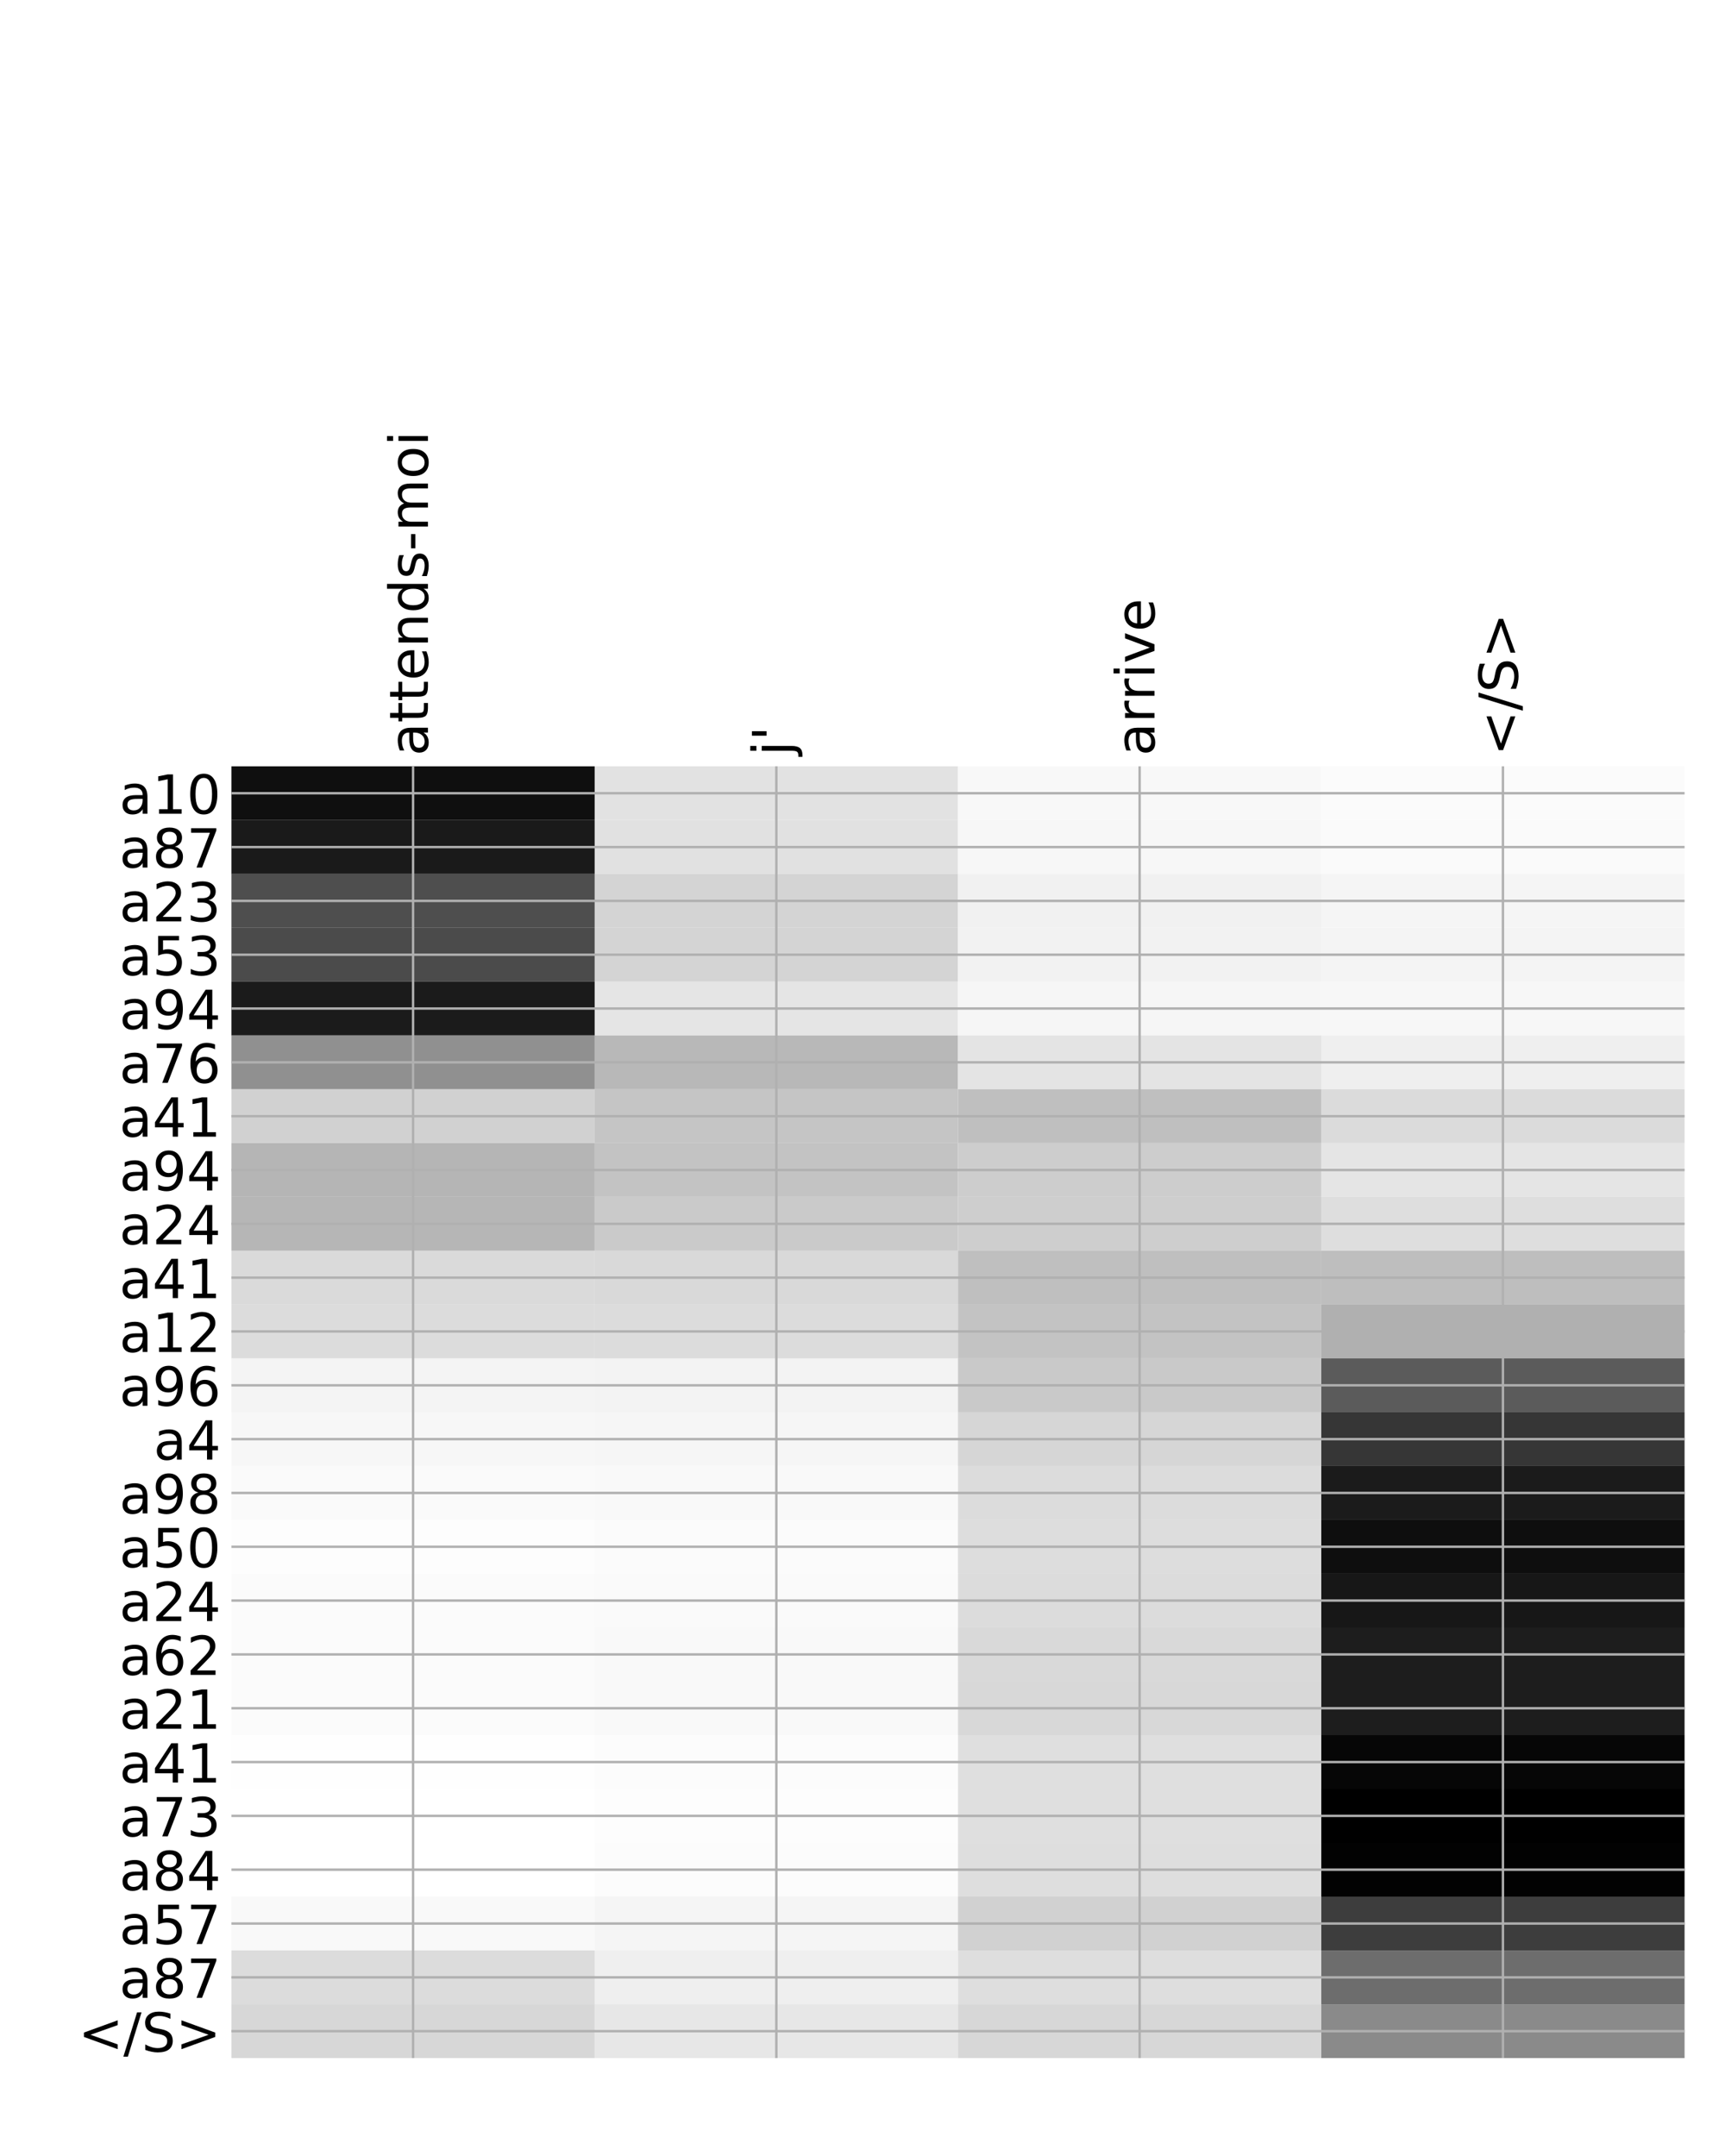 <?xml version="1.0" encoding="utf-8" standalone="no"?>
<!DOCTYPE svg PUBLIC "-//W3C//DTD SVG 1.1//EN"
  "http://www.w3.org/Graphics/SVG/1.1/DTD/svg11.dtd">
<!-- Created with matplotlib (http://matplotlib.org/) -->
<svg height="720pt" version="1.1" viewBox="0 0 576 720" width="576pt" xmlns="http://www.w3.org/2000/svg" xmlns:xlink="http://www.w3.org/1999/xlink">
 <defs>
  <style type="text/css">
*{stroke-linecap:butt;stroke-linejoin:round;}
  </style>
 </defs>
 <g id="figure_1">
  <g id="patch_1">
   <path d="M 0 720 
L 576 720 
L 576 0 
L 0 0 
z
" style="fill:#ffffff;"/>
  </g>
  <g id="axes_1">
   <g id="PolyCollection_1">
    <path clip-path="url(#pf146ba0b5f)" d="M 77.275 255.917 
L 77.275 273.891 
L 198.581 273.891 
L 198.581 255.917 
L 77.275 255.917 
z
" style="fill:#0f0f0f;"/>
    <path clip-path="url(#pf146ba0b5f)" d="M 198.581 255.917 
L 198.581 273.891 
L 319.887 273.891 
L 319.887 255.917 
L 198.581 255.917 
z
" style="fill:#e2e2e2;"/>
    <path clip-path="url(#pf146ba0b5f)" d="M 319.887 255.917 
L 319.887 273.891 
L 441.194 273.891 
L 441.194 255.917 
L 319.887 255.917 
z
" style="fill:#f8f8f8;"/>
    <path clip-path="url(#pf146ba0b5f)" d="M 441.194 255.917 
L 441.194 273.891 
L 562.5 273.891 
L 562.5 255.917 
L 441.194 255.917 
z
" style="fill:#fbfbfb;"/>
    <path clip-path="url(#pf146ba0b5f)" d="M 77.275 273.891 
L 77.275 291.865 
L 198.581 291.865 
L 198.581 273.891 
L 77.275 273.891 
z
" style="fill:#1a1a1a;"/>
    <path clip-path="url(#pf146ba0b5f)" d="M 198.581 273.891 
L 198.581 291.865 
L 319.887 291.865 
L 319.887 273.891 
L 198.581 273.891 
z
" style="fill:#e1e1e1;"/>
    <path clip-path="url(#pf146ba0b5f)" d="M 319.887 273.891 
L 319.887 291.865 
L 441.194 291.865 
L 441.194 273.891 
L 319.887 273.891 
z
" style="fill:#f7f7f7;"/>
    <path clip-path="url(#pf146ba0b5f)" d="M 441.194 273.891 
L 441.194 291.865 
L 562.5 291.865 
L 562.5 273.891 
L 441.194 273.891 
z
" style="fill:#fafafa;"/>
    <path clip-path="url(#pf146ba0b5f)" d="M 77.275 291.865 
L 77.275 309.84 
L 198.581 309.84 
L 198.581 291.865 
L 77.275 291.865 
z
" style="fill:#4e4e4e;"/>
    <path clip-path="url(#pf146ba0b5f)" d="M 198.581 291.865 
L 198.581 309.84 
L 319.887 309.84 
L 319.887 291.865 
L 198.581 291.865 
z
" style="fill:#d4d4d4;"/>
    <path clip-path="url(#pf146ba0b5f)" d="M 319.887 291.865 
L 319.887 309.84 
L 441.194 309.84 
L 441.194 291.865 
L 319.887 291.865 
z
" style="fill:#f1f1f1;"/>
    <path clip-path="url(#pf146ba0b5f)" d="M 441.194 291.865 
L 441.194 309.84 
L 562.5 309.84 
L 562.5 291.865 
L 441.194 291.865 
z
" style="fill:#f5f5f5;"/>
    <path clip-path="url(#pf146ba0b5f)" d="M 77.275 309.84 
L 77.275 327.814 
L 198.581 327.814 
L 198.581 309.84 
L 77.275 309.84 
z
" style="fill:#4b4b4b;"/>
    <path clip-path="url(#pf146ba0b5f)" d="M 198.581 309.84 
L 198.581 327.814 
L 319.887 327.814 
L 319.887 309.84 
L 198.581 309.84 
z
" style="fill:#d4d4d4;"/>
    <path clip-path="url(#pf146ba0b5f)" d="M 319.887 309.84 
L 319.887 327.814 
L 441.194 327.814 
L 441.194 309.84 
L 319.887 309.84 
z
" style="fill:#f2f2f2;"/>
    <path clip-path="url(#pf146ba0b5f)" d="M 441.194 309.84 
L 441.194 327.814 
L 562.5 327.814 
L 562.5 309.84 
L 441.194 309.84 
z
" style="fill:#f4f4f4;"/>
    <path clip-path="url(#pf146ba0b5f)" d="M 77.275 327.814 
L 77.275 345.788 
L 198.581 345.788 
L 198.581 327.814 
L 77.275 327.814 
z
" style="fill:#1b1b1b;"/>
    <path clip-path="url(#pf146ba0b5f)" d="M 198.581 327.814 
L 198.581 345.788 
L 319.887 345.788 
L 319.887 327.814 
L 198.581 327.814 
z
" style="fill:#e5e5e5;"/>
    <path clip-path="url(#pf146ba0b5f)" d="M 319.887 327.814 
L 319.887 345.788 
L 441.194 345.788 
L 441.194 327.814 
L 319.887 327.814 
z
" style="fill:#f6f6f6;"/>
    <path clip-path="url(#pf146ba0b5f)" d="M 441.194 327.814 
L 441.194 345.788 
L 562.5 345.788 
L 562.5 327.814 
L 441.194 327.814 
z
" style="fill:#f7f7f7;"/>
    <path clip-path="url(#pf146ba0b5f)" d="M 77.275 345.788 
L 77.275 363.762 
L 198.581 363.762 
L 198.581 345.788 
L 77.275 345.788 
z
" style="fill:#909090;"/>
    <path clip-path="url(#pf146ba0b5f)" d="M 198.581 345.788 
L 198.581 363.762 
L 319.887 363.762 
L 319.887 345.788 
L 198.581 345.788 
z
" style="fill:#b8b8b8;"/>
    <path clip-path="url(#pf146ba0b5f)" d="M 319.887 345.788 
L 319.887 363.762 
L 441.194 363.762 
L 441.194 345.788 
L 319.887 345.788 
z
" style="fill:#e4e4e4;"/>
    <path clip-path="url(#pf146ba0b5f)" d="M 441.194 345.788 
L 441.194 363.762 
L 562.5 363.762 
L 562.5 345.788 
L 441.194 345.788 
z
" style="fill:#efefef;"/>
    <path clip-path="url(#pf146ba0b5f)" d="M 77.275 363.762 
L 77.275 381.737 
L 198.581 381.737 
L 198.581 363.762 
L 77.275 363.762 
z
" style="fill:#d1d1d1;"/>
    <path clip-path="url(#pf146ba0b5f)" d="M 198.581 363.762 
L 198.581 381.737 
L 319.887 381.737 
L 319.887 363.762 
L 198.581 363.762 
z
" style="fill:#c5c5c5;"/>
    <path clip-path="url(#pf146ba0b5f)" d="M 319.887 363.762 
L 319.887 381.737 
L 441.194 381.737 
L 441.194 363.762 
L 319.887 363.762 
z
" style="fill:#bfbfbf;"/>
    <path clip-path="url(#pf146ba0b5f)" d="M 441.194 363.762 
L 441.194 381.737 
L 562.5 381.737 
L 562.5 363.762 
L 441.194 363.762 
z
" style="fill:#dbdbdb;"/>
    <path clip-path="url(#pf146ba0b5f)" d="M 77.275 381.737 
L 77.275 399.711 
L 198.581 399.711 
L 198.581 381.737 
L 77.275 381.737 
z
" style="fill:#b5b5b5;"/>
    <path clip-path="url(#pf146ba0b5f)" d="M 198.581 381.737 
L 198.581 399.711 
L 319.887 399.711 
L 319.887 381.737 
L 198.581 381.737 
z
" style="fill:#c3c3c3;"/>
    <path clip-path="url(#pf146ba0b5f)" d="M 319.887 381.737 
L 319.887 399.711 
L 441.194 399.711 
L 441.194 381.737 
L 319.887 381.737 
z
" style="fill:#cdcdcd;"/>
    <path clip-path="url(#pf146ba0b5f)" d="M 441.194 381.737 
L 441.194 399.711 
L 562.5 399.711 
L 562.5 381.737 
L 441.194 381.737 
z
" style="fill:#e5e5e5;"/>
    <path clip-path="url(#pf146ba0b5f)" d="M 77.275 399.711 
L 77.275 417.685 
L 198.581 417.685 
L 198.581 399.711 
L 77.275 399.711 
z
" style="fill:#b6b6b6;"/>
    <path clip-path="url(#pf146ba0b5f)" d="M 198.581 399.711 
L 198.581 417.685 
L 319.887 417.685 
L 319.887 399.711 
L 198.581 399.711 
z
" style="fill:#cacaca;"/>
    <path clip-path="url(#pf146ba0b5f)" d="M 319.887 399.711 
L 319.887 417.685 
L 441.194 417.685 
L 441.194 399.711 
L 319.887 399.711 
z
" style="fill:#cecece;"/>
    <path clip-path="url(#pf146ba0b5f)" d="M 441.194 399.711 
L 441.194 417.685 
L 562.5 417.685 
L 562.5 399.711 
L 441.194 399.711 
z
" style="fill:#dedede;"/>
    <path clip-path="url(#pf146ba0b5f)" d="M 77.275 417.685 
L 77.275 435.66 
L 198.581 435.66 
L 198.581 417.685 
L 77.275 417.685 
z
" style="fill:#dadada;"/>
    <path clip-path="url(#pf146ba0b5f)" d="M 198.581 417.685 
L 198.581 435.66 
L 319.887 435.66 
L 319.887 417.685 
L 198.581 417.685 
z
" style="fill:#d9d9d9;"/>
    <path clip-path="url(#pf146ba0b5f)" d="M 319.887 417.685 
L 319.887 435.66 
L 441.194 435.66 
L 441.194 417.685 
L 319.887 417.685 
z
" style="fill:#bfbfbf;"/>
    <path clip-path="url(#pf146ba0b5f)" d="M 441.194 417.685 
L 441.194 435.66 
L 562.5 435.66 
L 562.5 417.685 
L 441.194 417.685 
z
" style="fill:#bebebe;"/>
    <path clip-path="url(#pf146ba0b5f)" d="M 77.275 435.66 
L 77.275 453.634 
L 198.581 453.634 
L 198.581 435.66 
L 77.275 435.66 
z
" style="fill:#dcdcdc;"/>
    <path clip-path="url(#pf146ba0b5f)" d="M 198.581 435.66 
L 198.581 453.634 
L 319.887 453.634 
L 319.887 435.66 
L 198.581 435.66 
z
" style="fill:#dcdcdc;"/>
    <path clip-path="url(#pf146ba0b5f)" d="M 319.887 435.66 
L 319.887 453.634 
L 441.194 453.634 
L 441.194 435.66 
L 319.887 435.66 
z
" style="fill:#c3c3c3;"/>
    <path clip-path="url(#pf146ba0b5f)" d="M 441.194 435.66 
L 441.194 453.634 
L 562.5 453.634 
L 562.5 435.66 
L 441.194 435.66 
z
" style="fill:#b0b0b0;"/>
    <path clip-path="url(#pf146ba0b5f)" d="M 77.275 453.634 
L 77.275 471.608 
L 198.581 471.608 
L 198.581 453.634 
L 77.275 453.634 
z
" style="fill:#f4f4f4;"/>
    <path clip-path="url(#pf146ba0b5f)" d="M 198.581 453.634 
L 198.581 471.608 
L 319.887 471.608 
L 319.887 453.634 
L 198.581 453.634 
z
" style="fill:#f3f3f3;"/>
    <path clip-path="url(#pf146ba0b5f)" d="M 319.887 453.634 
L 319.887 471.608 
L 441.194 471.608 
L 441.194 453.634 
L 319.887 453.634 
z
" style="fill:#c9c9c9;"/>
    <path clip-path="url(#pf146ba0b5f)" d="M 441.194 453.634 
L 441.194 471.608 
L 562.5 471.608 
L 562.5 453.634 
L 441.194 453.634 
z
" style="fill:#5b5b5b;"/>
    <path clip-path="url(#pf146ba0b5f)" d="M 77.275 471.608 
L 77.275 489.583 
L 198.581 489.583 
L 198.581 471.608 
L 77.275 471.608 
z
" style="fill:#f7f7f7;"/>
    <path clip-path="url(#pf146ba0b5f)" d="M 198.581 471.608 
L 198.581 489.583 
L 319.887 489.583 
L 319.887 471.608 
L 198.581 471.608 
z
" style="fill:#f6f6f6;"/>
    <path clip-path="url(#pf146ba0b5f)" d="M 319.887 471.608 
L 319.887 489.583 
L 441.194 489.583 
L 441.194 471.608 
L 319.887 471.608 
z
" style="fill:#d6d6d6;"/>
    <path clip-path="url(#pf146ba0b5f)" d="M 441.194 471.608 
L 441.194 489.583 
L 562.5 489.583 
L 562.5 471.608 
L 441.194 471.608 
z
" style="fill:#363636;"/>
    <path clip-path="url(#pf146ba0b5f)" d="M 77.275 489.583 
L 77.275 507.557 
L 198.581 507.557 
L 198.581 489.583 
L 77.275 489.583 
z
" style="fill:#fafafa;"/>
    <path clip-path="url(#pf146ba0b5f)" d="M 198.581 489.583 
L 198.581 507.557 
L 319.887 507.557 
L 319.887 489.583 
L 198.581 489.583 
z
" style="fill:#f9f9f9;"/>
    <path clip-path="url(#pf146ba0b5f)" d="M 319.887 489.583 
L 319.887 507.557 
L 441.194 507.557 
L 441.194 489.583 
L 319.887 489.583 
z
" style="fill:#dcdcdc;"/>
    <path clip-path="url(#pf146ba0b5f)" d="M 441.194 489.583 
L 441.194 507.557 
L 562.5 507.557 
L 562.5 489.583 
L 441.194 489.583 
z
" style="fill:#1b1b1b;"/>
    <path clip-path="url(#pf146ba0b5f)" d="M 77.275 507.557 
L 77.275 525.531 
L 198.581 525.531 
L 198.581 507.557 
L 77.275 507.557 
z
" style="fill:#fdfdfd;"/>
    <path clip-path="url(#pf146ba0b5f)" d="M 198.581 507.557 
L 198.581 525.531 
L 319.887 525.531 
L 319.887 507.557 
L 198.581 507.557 
z
" style="fill:#fbfbfb;"/>
    <path clip-path="url(#pf146ba0b5f)" d="M 319.887 507.557 
L 319.887 525.531 
L 441.194 525.531 
L 441.194 507.557 
L 319.887 507.557 
z
" style="fill:#dddddd;"/>
    <path clip-path="url(#pf146ba0b5f)" d="M 441.194 507.557 
L 441.194 525.531 
L 562.5 525.531 
L 562.5 507.557 
L 441.194 507.557 
z
" style="fill:#0e0e0e;"/>
    <path clip-path="url(#pf146ba0b5f)" d="M 77.275 525.531 
L 77.275 543.506 
L 198.581 543.506 
L 198.581 525.531 
L 77.275 525.531 
z
" style="fill:#fbfbfb;"/>
    <path clip-path="url(#pf146ba0b5f)" d="M 198.581 525.531 
L 198.581 543.506 
L 319.887 543.506 
L 319.887 525.531 
L 198.581 525.531 
z
" style="fill:#fafafa;"/>
    <path clip-path="url(#pf146ba0b5f)" d="M 319.887 525.531 
L 319.887 543.506 
L 441.194 543.506 
L 441.194 525.531 
L 319.887 525.531 
z
" style="fill:#dcdcdc;"/>
    <path clip-path="url(#pf146ba0b5f)" d="M 441.194 525.531 
L 441.194 543.506 
L 562.5 543.506 
L 562.5 525.531 
L 441.194 525.531 
z
" style="fill:#171717;"/>
    <path clip-path="url(#pf146ba0b5f)" d="M 77.275 543.506 
L 77.275 561.48 
L 198.581 561.48 
L 198.581 543.506 
L 77.275 543.506 
z
" style="fill:#fbfbfb;"/>
    <path clip-path="url(#pf146ba0b5f)" d="M 198.581 543.506 
L 198.581 561.48 
L 319.887 561.48 
L 319.887 543.506 
L 198.581 543.506 
z
" style="fill:#f9f9f9;"/>
    <path clip-path="url(#pf146ba0b5f)" d="M 319.887 543.506 
L 319.887 561.48 
L 441.194 561.48 
L 441.194 543.506 
L 319.887 543.506 
z
" style="fill:#d9d9d9;"/>
    <path clip-path="url(#pf146ba0b5f)" d="M 441.194 543.506 
L 441.194 561.48 
L 562.5 561.48 
L 562.5 543.506 
L 441.194 543.506 
z
" style="fill:#1d1d1d;"/>
    <path clip-path="url(#pf146ba0b5f)" d="M 77.275 561.48 
L 77.275 579.454 
L 198.581 579.454 
L 198.581 561.48 
L 77.275 561.48 
z
" style="fill:#fbfbfb;"/>
    <path clip-path="url(#pf146ba0b5f)" d="M 198.581 561.48 
L 198.581 579.454 
L 319.887 579.454 
L 319.887 561.48 
L 198.581 561.48 
z
" style="fill:#f9f9f9;"/>
    <path clip-path="url(#pf146ba0b5f)" d="M 319.887 561.48 
L 319.887 579.454 
L 441.194 579.454 
L 441.194 561.48 
L 319.887 561.48 
z
" style="fill:#d8d8d8;"/>
    <path clip-path="url(#pf146ba0b5f)" d="M 441.194 561.48 
L 441.194 579.454 
L 562.5 579.454 
L 562.5 561.48 
L 441.194 561.48 
z
" style="fill:#1d1d1d;"/>
    <path clip-path="url(#pf146ba0b5f)" d="M 77.275 579.454 
L 77.275 597.428 
L 198.581 597.428 
L 198.581 579.454 
L 77.275 579.454 
z
" style="fill:#fefefe;"/>
    <path clip-path="url(#pf146ba0b5f)" d="M 198.581 579.454 
L 198.581 597.428 
L 319.887 597.428 
L 319.887 579.454 
L 198.581 579.454 
z
" style="fill:#fcfcfc;"/>
    <path clip-path="url(#pf146ba0b5f)" d="M 319.887 579.454 
L 319.887 597.428 
L 441.194 597.428 
L 441.194 579.454 
L 319.887 579.454 
z
" style="fill:#dfdfdf;"/>
    <path clip-path="url(#pf146ba0b5f)" d="M 441.194 579.454 
L 441.194 597.428 
L 562.5 597.428 
L 562.5 579.454 
L 441.194 579.454 
z
" style="fill:#060606;"/>
    <path clip-path="url(#pf146ba0b5f)" d="M 77.275 597.428 
L 77.275 615.403 
L 198.581 615.403 
L 198.581 597.428 
L 77.275 597.428 
z
" style="fill:#ffffff;"/>
    <path clip-path="url(#pf146ba0b5f)" d="M 198.581 597.428 
L 198.581 615.403 
L 319.887 615.403 
L 319.887 597.428 
L 198.581 597.428 
z
" style="fill:#fdfdfd;"/>
    <path clip-path="url(#pf146ba0b5f)" d="M 319.887 597.428 
L 319.887 615.403 
L 441.194 615.403 
L 441.194 597.428 
L 319.887 597.428 
z
" style="fill:#dfdfdf;"/>
    <path clip-path="url(#pf146ba0b5f)" d="M 441.194 597.428 
L 441.194 615.403 
L 562.5 615.403 
L 562.5 597.428 
L 441.194 597.428 
z
"/>
    <path clip-path="url(#pf146ba0b5f)" d="M 77.275 615.403 
L 77.275 633.377 
L 198.581 633.377 
L 198.581 615.403 
L 77.275 615.403 
z
" style="fill:#ffffff;"/>
    <path clip-path="url(#pf146ba0b5f)" d="M 198.581 615.403 
L 198.581 633.377 
L 319.887 633.377 
L 319.887 615.403 
L 198.581 615.403 
z
" style="fill:#fcfcfc;"/>
    <path clip-path="url(#pf146ba0b5f)" d="M 319.887 615.403 
L 319.887 633.377 
L 441.194 633.377 
L 441.194 615.403 
L 319.887 615.403 
z
" style="fill:#dedede;"/>
    <path clip-path="url(#pf146ba0b5f)" d="M 441.194 615.403 
L 441.194 633.377 
L 562.5 633.377 
L 562.5 615.403 
L 441.194 615.403 
z
" style="fill:#020202;"/>
    <path clip-path="url(#pf146ba0b5f)" d="M 77.275 633.377 
L 77.275 651.351 
L 198.581 651.351 
L 198.581 633.377 
L 77.275 633.377 
z
" style="fill:#f9f9f9;"/>
    <path clip-path="url(#pf146ba0b5f)" d="M 198.581 633.377 
L 198.581 651.351 
L 319.887 651.351 
L 319.887 633.377 
L 198.581 633.377 
z
" style="fill:#f5f5f5;"/>
    <path clip-path="url(#pf146ba0b5f)" d="M 319.887 633.377 
L 319.887 651.351 
L 441.194 651.351 
L 441.194 633.377 
L 319.887 633.377 
z
" style="fill:#d1d1d1;"/>
    <path clip-path="url(#pf146ba0b5f)" d="M 441.194 633.377 
L 441.194 651.351 
L 562.5 651.351 
L 562.5 633.377 
L 441.194 633.377 
z
" style="fill:#3d3d3d;"/>
    <path clip-path="url(#pf146ba0b5f)" d="M 77.275 651.351 
L 77.275 669.326 
L 198.581 669.326 
L 198.581 651.351 
L 77.275 651.351 
z
" style="fill:#dcdcdc;"/>
    <path clip-path="url(#pf146ba0b5f)" d="M 198.581 651.351 
L 198.581 669.326 
L 319.887 669.326 
L 319.887 651.351 
L 198.581 651.351 
z
" style="fill:#efefef;"/>
    <path clip-path="url(#pf146ba0b5f)" d="M 319.887 651.351 
L 319.887 669.326 
L 441.194 669.326 
L 441.194 651.351 
L 319.887 651.351 
z
" style="fill:#dedede;"/>
    <path clip-path="url(#pf146ba0b5f)" d="M 441.194 651.351 
L 441.194 669.326 
L 562.5 669.326 
L 562.5 651.351 
L 441.194 651.351 
z
" style="fill:#6d6d6d;"/>
    <path clip-path="url(#pf146ba0b5f)" d="M 77.275 669.326 
L 77.275 687.3 
L 198.581 687.3 
L 198.581 669.326 
L 77.275 669.326 
z
" style="fill:#d7d7d7;"/>
    <path clip-path="url(#pf146ba0b5f)" d="M 198.581 669.326 
L 198.581 687.3 
L 319.887 687.3 
L 319.887 669.326 
L 198.581 669.326 
z
" style="fill:#e7e7e7;"/>
    <path clip-path="url(#pf146ba0b5f)" d="M 319.887 669.326 
L 319.887 687.3 
L 441.194 687.3 
L 441.194 669.326 
L 319.887 669.326 
z
" style="fill:#d7d7d7;"/>
    <path clip-path="url(#pf146ba0b5f)" d="M 441.194 669.326 
L 441.194 687.3 
L 562.5 687.3 
L 562.5 669.326 
L 441.194 669.326 
z
" style="fill:#8a8a8a;"/>
   </g>
   <g id="matplotlib.axis_1">
    <g id="xtick_1">
     <g id="line2d_1">
      <path clip-path="url(#pf146ba0b5f)" d="M 137.928 687.3 
L 137.928 255.917 
" style="fill:none;stroke:#b0b0b0;stroke-linecap:square;stroke-width:0.8;"/>
     </g>
     <g id="line2d_2"/>
     <g id="text_1">
      <!-- attends-moi -->
      <defs>
       <path d="M 34.281 27.484 
Q 23.391 27.484 19.188 25 
Q 14.984 22.516 14.984 16.5 
Q 14.984 11.719 18.141 8.906 
Q 21.297 6.109 26.703 6.109 
Q 34.188 6.109 38.703 11.406 
Q 43.219 16.703 43.219 25.484 
L 43.219 27.484 
z
M 52.203 31.203 
L 52.203 0 
L 43.219 0 
L 43.219 8.297 
Q 40.141 3.328 35.547 0.953 
Q 30.953 -1.422 24.312 -1.422 
Q 15.922 -1.422 10.953 3.297 
Q 6 8.016 6 15.922 
Q 6 25.141 12.172 29.828 
Q 18.359 34.516 30.609 34.516 
L 43.219 34.516 
L 43.219 35.406 
Q 43.219 41.609 39.141 45 
Q 35.062 48.391 27.688 48.391 
Q 23 48.391 18.547 47.266 
Q 14.109 46.141 10.016 43.891 
L 10.016 52.203 
Q 14.938 54.109 19.578 55.047 
Q 24.219 56 28.609 56 
Q 40.484 56 46.344 49.844 
Q 52.203 43.703 52.203 31.203 
z
" id="DejaVuSans-61"/>
       <path d="M 18.312 70.219 
L 18.312 54.688 
L 36.812 54.688 
L 36.812 47.703 
L 18.312 47.703 
L 18.312 18.016 
Q 18.312 11.328 20.141 9.422 
Q 21.969 7.516 27.594 7.516 
L 36.812 7.516 
L 36.812 0 
L 27.594 0 
Q 17.188 0 13.234 3.875 
Q 9.281 7.766 9.281 18.016 
L 9.281 47.703 
L 2.688 47.703 
L 2.688 54.688 
L 9.281 54.688 
L 9.281 70.219 
z
" id="DejaVuSans-74"/>
       <path d="M 56.203 29.594 
L 56.203 25.203 
L 14.891 25.203 
Q 15.484 15.922 20.484 11.062 
Q 25.484 6.203 34.422 6.203 
Q 39.594 6.203 44.453 7.469 
Q 49.312 8.734 54.109 11.281 
L 54.109 2.781 
Q 49.266 0.734 44.188 -0.344 
Q 39.109 -1.422 33.891 -1.422 
Q 20.797 -1.422 13.156 6.188 
Q 5.516 13.812 5.516 26.812 
Q 5.516 40.234 12.766 48.109 
Q 20.016 56 32.328 56 
Q 43.359 56 49.781 48.891 
Q 56.203 41.797 56.203 29.594 
z
M 47.219 32.234 
Q 47.125 39.594 43.094 43.984 
Q 39.062 48.391 32.422 48.391 
Q 24.906 48.391 20.391 44.141 
Q 15.875 39.891 15.188 32.172 
z
" id="DejaVuSans-65"/>
       <path d="M 54.891 33.016 
L 54.891 0 
L 45.906 0 
L 45.906 32.719 
Q 45.906 40.484 42.875 44.328 
Q 39.844 48.188 33.797 48.188 
Q 26.516 48.188 22.312 43.547 
Q 18.109 38.922 18.109 30.906 
L 18.109 0 
L 9.078 0 
L 9.078 54.688 
L 18.109 54.688 
L 18.109 46.188 
Q 21.344 51.125 25.703 53.562 
Q 30.078 56 35.797 56 
Q 45.219 56 50.047 50.172 
Q 54.891 44.344 54.891 33.016 
z
" id="DejaVuSans-6e"/>
       <path d="M 45.406 46.391 
L 45.406 75.984 
L 54.391 75.984 
L 54.391 0 
L 45.406 0 
L 45.406 8.203 
Q 42.578 3.328 38.25 0.953 
Q 33.938 -1.422 27.875 -1.422 
Q 17.969 -1.422 11.734 6.484 
Q 5.516 14.406 5.516 27.297 
Q 5.516 40.188 11.734 48.094 
Q 17.969 56 27.875 56 
Q 33.938 56 38.25 53.625 
Q 42.578 51.266 45.406 46.391 
z
M 14.797 27.297 
Q 14.797 17.391 18.875 11.75 
Q 22.953 6.109 30.078 6.109 
Q 37.203 6.109 41.297 11.75 
Q 45.406 17.391 45.406 27.297 
Q 45.406 37.203 41.297 42.844 
Q 37.203 48.484 30.078 48.484 
Q 22.953 48.484 18.875 42.844 
Q 14.797 37.203 14.797 27.297 
z
" id="DejaVuSans-64"/>
       <path d="M 44.281 53.078 
L 44.281 44.578 
Q 40.484 46.531 36.375 47.5 
Q 32.281 48.484 27.875 48.484 
Q 21.188 48.484 17.844 46.438 
Q 14.5 44.391 14.5 40.281 
Q 14.5 37.156 16.891 35.375 
Q 19.281 33.594 26.516 31.984 
L 29.594 31.297 
Q 39.156 29.25 43.188 25.516 
Q 47.219 21.781 47.219 15.094 
Q 47.219 7.469 41.188 3.016 
Q 35.156 -1.422 24.609 -1.422 
Q 20.219 -1.422 15.453 -0.562 
Q 10.688 0.297 5.422 2 
L 5.422 11.281 
Q 10.406 8.688 15.234 7.391 
Q 20.062 6.109 24.812 6.109 
Q 31.156 6.109 34.562 8.281 
Q 37.984 10.453 37.984 14.406 
Q 37.984 18.062 35.516 20.016 
Q 33.062 21.969 24.703 23.781 
L 21.578 24.516 
Q 13.234 26.266 9.516 29.906 
Q 5.812 33.547 5.812 39.891 
Q 5.812 47.609 11.281 51.797 
Q 16.75 56 26.812 56 
Q 31.781 56 36.172 55.266 
Q 40.578 54.547 44.281 53.078 
z
" id="DejaVuSans-73"/>
       <path d="M 4.891 31.391 
L 31.203 31.391 
L 31.203 23.391 
L 4.891 23.391 
z
" id="DejaVuSans-2d"/>
       <path d="M 52 44.188 
Q 55.375 50.25 60.062 53.125 
Q 64.75 56 71.094 56 
Q 79.641 56 84.281 50.016 
Q 88.922 44.047 88.922 33.016 
L 88.922 0 
L 79.891 0 
L 79.891 32.719 
Q 79.891 40.578 77.094 44.375 
Q 74.312 48.188 68.609 48.188 
Q 61.625 48.188 57.562 43.547 
Q 53.516 38.922 53.516 30.906 
L 53.516 0 
L 44.484 0 
L 44.484 32.719 
Q 44.484 40.625 41.703 44.406 
Q 38.922 48.188 33.109 48.188 
Q 26.219 48.188 22.156 43.531 
Q 18.109 38.875 18.109 30.906 
L 18.109 0 
L 9.078 0 
L 9.078 54.688 
L 18.109 54.688 
L 18.109 46.188 
Q 21.188 51.219 25.484 53.609 
Q 29.781 56 35.688 56 
Q 41.656 56 45.828 52.969 
Q 50 49.953 52 44.188 
z
" id="DejaVuSans-6d"/>
       <path d="M 30.609 48.391 
Q 23.391 48.391 19.188 42.75 
Q 14.984 37.109 14.984 27.297 
Q 14.984 17.484 19.156 11.844 
Q 23.344 6.203 30.609 6.203 
Q 37.797 6.203 41.984 11.859 
Q 46.188 17.531 46.188 27.297 
Q 46.188 37.016 41.984 42.703 
Q 37.797 48.391 30.609 48.391 
z
M 30.609 56 
Q 42.328 56 49.016 48.375 
Q 55.719 40.766 55.719 27.297 
Q 55.719 13.875 49.016 6.219 
Q 42.328 -1.422 30.609 -1.422 
Q 18.844 -1.422 12.172 6.219 
Q 5.516 13.875 5.516 27.297 
Q 5.516 40.766 12.172 48.375 
Q 18.844 56 30.609 56 
z
" id="DejaVuSans-6f"/>
       <path d="M 9.422 54.688 
L 18.406 54.688 
L 18.406 0 
L 9.422 0 
z
M 9.422 75.984 
L 18.406 75.984 
L 18.406 64.594 
L 9.422 64.594 
z
" id="DejaVuSans-69"/>
      </defs>
      <g transform="translate(142.895 252.417)rotate(-90)scale(0.18 -0.18)">
       <use xlink:href="#DejaVuSans-61"/>
       <use x="61.279" xlink:href="#DejaVuSans-74"/>
       <use x="100.488" xlink:href="#DejaVuSans-74"/>
       <use x="139.697" xlink:href="#DejaVuSans-65"/>
       <use x="201.221" xlink:href="#DejaVuSans-6e"/>
       <use x="264.6" xlink:href="#DejaVuSans-64"/>
       <use x="328.076" xlink:href="#DejaVuSans-73"/>
       <use x="380.176" xlink:href="#DejaVuSans-2d"/>
       <use x="416.26" xlink:href="#DejaVuSans-6d"/>
       <use x="513.672" xlink:href="#DejaVuSans-6f"/>
       <use x="574.854" xlink:href="#DejaVuSans-69"/>
      </g>
     </g>
    </g>
    <g id="xtick_2">
     <g id="line2d_3">
      <path clip-path="url(#pf146ba0b5f)" d="M 259.234 687.3 
L 259.234 255.917 
" style="fill:none;stroke:#b0b0b0;stroke-linecap:square;stroke-width:0.8;"/>
     </g>
     <g id="line2d_4"/>
     <g id="text_2">
      <!-- j' -->
      <defs>
       <path d="M 9.422 54.688 
L 18.406 54.688 
L 18.406 -0.984 
Q 18.406 -11.422 14.422 -16.109 
Q 10.453 -20.797 1.609 -20.797 
L -1.812 -20.797 
L -1.812 -13.188 
L 0.594 -13.188 
Q 5.719 -13.188 7.562 -10.812 
Q 9.422 -8.453 9.422 -0.984 
z
M 9.422 75.984 
L 18.406 75.984 
L 18.406 64.594 
L 9.422 64.594 
z
" id="DejaVuSans-6a"/>
       <path d="M 17.922 72.906 
L 17.922 45.797 
L 9.625 45.797 
L 9.625 72.906 
z
" id="DejaVuSans-27"/>
      </defs>
      <g transform="translate(264.201 252.417)rotate(-90)scale(0.18 -0.18)">
       <use xlink:href="#DejaVuSans-6a"/>
       <use x="27.783" xlink:href="#DejaVuSans-27"/>
      </g>
     </g>
    </g>
    <g id="xtick_3">
     <g id="line2d_5">
      <path clip-path="url(#pf146ba0b5f)" d="M 380.541 687.3 
L 380.541 255.917 
" style="fill:none;stroke:#b0b0b0;stroke-linecap:square;stroke-width:0.8;"/>
     </g>
     <g id="line2d_6"/>
     <g id="text_3">
      <!-- arrive -->
      <defs>
       <path d="M 41.109 46.297 
Q 39.594 47.172 37.812 47.578 
Q 36.031 48 33.891 48 
Q 26.266 48 22.188 43.047 
Q 18.109 38.094 18.109 28.812 
L 18.109 0 
L 9.078 0 
L 9.078 54.688 
L 18.109 54.688 
L 18.109 46.188 
Q 20.953 51.172 25.484 53.578 
Q 30.031 56 36.531 56 
Q 37.453 56 38.578 55.875 
Q 39.703 55.766 41.062 55.516 
z
" id="DejaVuSans-72"/>
       <path d="M 2.984 54.688 
L 12.5 54.688 
L 29.594 8.797 
L 46.688 54.688 
L 56.203 54.688 
L 35.688 0 
L 23.484 0 
z
" id="DejaVuSans-76"/>
      </defs>
      <g transform="translate(385.507 252.417)rotate(-90)scale(0.18 -0.18)">
       <use xlink:href="#DejaVuSans-61"/>
       <use x="61.279" xlink:href="#DejaVuSans-72"/>
       <use x="102.377" xlink:href="#DejaVuSans-72"/>
       <use x="143.49" xlink:href="#DejaVuSans-69"/>
       <use x="171.273" xlink:href="#DejaVuSans-76"/>
       <use x="230.453" xlink:href="#DejaVuSans-65"/>
      </g>
     </g>
    </g>
    <g id="xtick_4">
     <g id="line2d_7">
      <path clip-path="url(#pf146ba0b5f)" d="M 501.847 687.3 
L 501.847 255.917 
" style="fill:none;stroke:#b0b0b0;stroke-linecap:square;stroke-width:0.8;"/>
     </g>
     <g id="line2d_8"/>
     <g id="text_4">
      <!-- &lt;/S&gt; -->
      <defs>
       <path d="M 73.188 49.219 
L 22.797 31.297 
L 73.188 13.484 
L 73.188 4.594 
L 10.594 27.297 
L 10.594 35.406 
L 73.188 58.109 
z
" id="DejaVuSans-3c"/>
       <path d="M 25.391 72.906 
L 33.688 72.906 
L 8.297 -9.281 
L 0 -9.281 
z
" id="DejaVuSans-2f"/>
       <path d="M 53.516 70.516 
L 53.516 60.891 
Q 47.906 63.578 42.922 64.891 
Q 37.938 66.219 33.297 66.219 
Q 25.25 66.219 20.875 63.094 
Q 16.5 59.969 16.5 54.203 
Q 16.5 49.359 19.406 46.891 
Q 22.312 44.438 30.422 42.922 
L 36.375 41.703 
Q 47.406 39.594 52.656 34.297 
Q 57.906 29 57.906 20.125 
Q 57.906 9.516 50.797 4.047 
Q 43.703 -1.422 29.984 -1.422 
Q 24.812 -1.422 18.969 -0.25 
Q 13.141 0.922 6.891 3.219 
L 6.891 13.375 
Q 12.891 10.016 18.656 8.297 
Q 24.422 6.594 29.984 6.594 
Q 38.422 6.594 43.016 9.906 
Q 47.609 13.234 47.609 19.391 
Q 47.609 24.75 44.312 27.781 
Q 41.016 30.812 33.5 32.328 
L 27.484 33.5 
Q 16.453 35.688 11.516 40.375 
Q 6.594 45.062 6.594 53.422 
Q 6.594 63.094 13.406 68.656 
Q 20.219 74.219 32.172 74.219 
Q 37.312 74.219 42.625 73.281 
Q 47.953 72.359 53.516 70.516 
z
" id="DejaVuSans-53"/>
       <path d="M 10.594 49.219 
L 10.594 58.109 
L 73.188 35.406 
L 73.188 27.297 
L 10.594 4.594 
L 10.594 13.484 
L 60.891 31.297 
z
" id="DejaVuSans-3e"/>
      </defs>
      <g transform="translate(506.814 252.417)rotate(-90)scale(0.18 -0.18)">
       <use xlink:href="#DejaVuSans-3c"/>
       <use x="83.789" xlink:href="#DejaVuSans-2f"/>
       <use x="117.48" xlink:href="#DejaVuSans-53"/>
       <use x="180.957" xlink:href="#DejaVuSans-3e"/>
      </g>
     </g>
    </g>
   </g>
   <g id="matplotlib.axis_2">
    <g id="ytick_1">
     <g id="line2d_9">
      <path clip-path="url(#pf146ba0b5f)" d="M 77.275 264.904 
L 562.5 264.904 
" style="fill:none;stroke:#b0b0b0;stroke-linecap:square;stroke-width:0.8;"/>
     </g>
     <g id="line2d_10"/>
     <g id="text_5">
      <!-- a10 -->
      <defs>
       <path d="M 12.406 8.297 
L 28.516 8.297 
L 28.516 63.922 
L 10.984 60.406 
L 10.984 69.391 
L 28.422 72.906 
L 38.281 72.906 
L 38.281 8.297 
L 54.391 8.297 
L 54.391 0 
L 12.406 0 
z
" id="DejaVuSans-31"/>
       <path d="M 31.781 66.406 
Q 24.172 66.406 20.328 58.906 
Q 16.5 51.422 16.5 36.375 
Q 16.5 21.391 20.328 13.891 
Q 24.172 6.391 31.781 6.391 
Q 39.453 6.391 43.281 13.891 
Q 47.125 21.391 47.125 36.375 
Q 47.125 51.422 43.281 58.906 
Q 39.453 66.406 31.781 66.406 
z
M 31.781 74.219 
Q 44.047 74.219 50.516 64.516 
Q 56.984 54.828 56.984 36.375 
Q 56.984 17.969 50.516 8.266 
Q 44.047 -1.422 31.781 -1.422 
Q 19.531 -1.422 13.062 8.266 
Q 6.594 17.969 6.594 36.375 
Q 6.594 54.828 13.062 64.516 
Q 19.531 74.219 31.781 74.219 
z
" id="DejaVuSans-30"/>
      </defs>
      <g transform="translate(39.839 271.742)scale(0.18 -0.18)">
       <use xlink:href="#DejaVuSans-61"/>
       <use x="61.279" xlink:href="#DejaVuSans-31"/>
       <use x="124.902" xlink:href="#DejaVuSans-30"/>
      </g>
     </g>
    </g>
    <g id="ytick_2">
     <g id="line2d_11">
      <path clip-path="url(#pf146ba0b5f)" d="M 77.275 282.878 
L 562.5 282.878 
" style="fill:none;stroke:#b0b0b0;stroke-linecap:square;stroke-width:0.8;"/>
     </g>
     <g id="line2d_12"/>
     <g id="text_6">
      <!-- a87 -->
      <defs>
       <path d="M 31.781 34.625 
Q 24.75 34.625 20.719 30.859 
Q 16.703 27.094 16.703 20.516 
Q 16.703 13.922 20.719 10.156 
Q 24.75 6.391 31.781 6.391 
Q 38.812 6.391 42.859 10.172 
Q 46.922 13.969 46.922 20.516 
Q 46.922 27.094 42.891 30.859 
Q 38.875 34.625 31.781 34.625 
z
M 21.922 38.812 
Q 15.578 40.375 12.031 44.719 
Q 8.5 49.078 8.5 55.328 
Q 8.5 64.062 14.719 69.141 
Q 20.953 74.219 31.781 74.219 
Q 42.672 74.219 48.875 69.141 
Q 55.078 64.062 55.078 55.328 
Q 55.078 49.078 51.531 44.719 
Q 48 40.375 41.703 38.812 
Q 48.828 37.156 52.797 32.312 
Q 56.781 27.484 56.781 20.516 
Q 56.781 9.906 50.312 4.234 
Q 43.844 -1.422 31.781 -1.422 
Q 19.734 -1.422 13.25 4.234 
Q 6.781 9.906 6.781 20.516 
Q 6.781 27.484 10.781 32.312 
Q 14.797 37.156 21.922 38.812 
z
M 18.312 54.391 
Q 18.312 48.734 21.844 45.562 
Q 25.391 42.391 31.781 42.391 
Q 38.141 42.391 41.719 45.562 
Q 45.312 48.734 45.312 54.391 
Q 45.312 60.062 41.719 63.234 
Q 38.141 66.406 31.781 66.406 
Q 25.391 66.406 21.844 63.234 
Q 18.312 60.062 18.312 54.391 
z
" id="DejaVuSans-38"/>
       <path d="M 8.203 72.906 
L 55.078 72.906 
L 55.078 68.703 
L 28.609 0 
L 18.312 0 
L 43.219 64.594 
L 8.203 64.594 
z
" id="DejaVuSans-37"/>
      </defs>
      <g transform="translate(39.839 289.717)scale(0.18 -0.18)">
       <use xlink:href="#DejaVuSans-61"/>
       <use x="61.279" xlink:href="#DejaVuSans-38"/>
       <use x="124.902" xlink:href="#DejaVuSans-37"/>
      </g>
     </g>
    </g>
    <g id="ytick_3">
     <g id="line2d_13">
      <path clip-path="url(#pf146ba0b5f)" d="M 77.275 300.852 
L 562.5 300.852 
" style="fill:none;stroke:#b0b0b0;stroke-linecap:square;stroke-width:0.8;"/>
     </g>
     <g id="line2d_14"/>
     <g id="text_7">
      <!-- a23 -->
      <defs>
       <path d="M 19.188 8.297 
L 53.609 8.297 
L 53.609 0 
L 7.328 0 
L 7.328 8.297 
Q 12.938 14.109 22.625 23.891 
Q 32.328 33.688 34.812 36.531 
Q 39.547 41.844 41.422 45.531 
Q 43.312 49.219 43.312 52.781 
Q 43.312 58.594 39.234 62.25 
Q 35.156 65.922 28.609 65.922 
Q 23.969 65.922 18.812 64.312 
Q 13.672 62.703 7.812 59.422 
L 7.812 69.391 
Q 13.766 71.781 18.938 73 
Q 24.125 74.219 28.422 74.219 
Q 39.75 74.219 46.484 68.547 
Q 53.219 62.891 53.219 53.422 
Q 53.219 48.922 51.531 44.891 
Q 49.859 40.875 45.406 35.406 
Q 44.188 33.984 37.641 27.219 
Q 31.109 20.453 19.188 8.297 
z
" id="DejaVuSans-32"/>
       <path d="M 40.578 39.312 
Q 47.656 37.797 51.625 33 
Q 55.609 28.219 55.609 21.188 
Q 55.609 10.406 48.188 4.484 
Q 40.766 -1.422 27.094 -1.422 
Q 22.516 -1.422 17.656 -0.516 
Q 12.797 0.391 7.625 2.203 
L 7.625 11.719 
Q 11.719 9.328 16.594 8.109 
Q 21.484 6.891 26.812 6.891 
Q 36.078 6.891 40.938 10.547 
Q 45.797 14.203 45.797 21.188 
Q 45.797 27.641 41.281 31.266 
Q 36.766 34.906 28.719 34.906 
L 20.219 34.906 
L 20.219 43.016 
L 29.109 43.016 
Q 36.375 43.016 40.234 45.922 
Q 44.094 48.828 44.094 54.297 
Q 44.094 59.906 40.109 62.906 
Q 36.141 65.922 28.719 65.922 
Q 24.656 65.922 20.016 65.031 
Q 15.375 64.156 9.812 62.312 
L 9.812 71.094 
Q 15.438 72.656 20.344 73.438 
Q 25.25 74.219 29.594 74.219 
Q 40.828 74.219 47.359 69.109 
Q 53.906 64.016 53.906 55.328 
Q 53.906 49.266 50.438 45.094 
Q 46.969 40.922 40.578 39.312 
z
" id="DejaVuSans-33"/>
      </defs>
      <g transform="translate(39.839 307.691)scale(0.18 -0.18)">
       <use xlink:href="#DejaVuSans-61"/>
       <use x="61.279" xlink:href="#DejaVuSans-32"/>
       <use x="124.902" xlink:href="#DejaVuSans-33"/>
      </g>
     </g>
    </g>
    <g id="ytick_4">
     <g id="line2d_15">
      <path clip-path="url(#pf146ba0b5f)" d="M 77.275 318.827 
L 562.5 318.827 
" style="fill:none;stroke:#b0b0b0;stroke-linecap:square;stroke-width:0.8;"/>
     </g>
     <g id="line2d_16"/>
     <g id="text_8">
      <!-- a53 -->
      <defs>
       <path d="M 10.797 72.906 
L 49.516 72.906 
L 49.516 64.594 
L 19.828 64.594 
L 19.828 46.734 
Q 21.969 47.469 24.109 47.828 
Q 26.266 48.188 28.422 48.188 
Q 40.625 48.188 47.75 41.5 
Q 54.891 34.812 54.891 23.391 
Q 54.891 11.625 47.562 5.094 
Q 40.234 -1.422 26.906 -1.422 
Q 22.312 -1.422 17.547 -0.641 
Q 12.797 0.141 7.719 1.703 
L 7.719 11.625 
Q 12.109 9.234 16.797 8.062 
Q 21.484 6.891 26.703 6.891 
Q 35.156 6.891 40.078 11.328 
Q 45.016 15.766 45.016 23.391 
Q 45.016 31 40.078 35.438 
Q 35.156 39.891 26.703 39.891 
Q 22.75 39.891 18.812 39.016 
Q 14.891 38.141 10.797 36.281 
z
" id="DejaVuSans-35"/>
      </defs>
      <g transform="translate(39.839 325.665)scale(0.18 -0.18)">
       <use xlink:href="#DejaVuSans-61"/>
       <use x="61.279" xlink:href="#DejaVuSans-35"/>
       <use x="124.902" xlink:href="#DejaVuSans-33"/>
      </g>
     </g>
    </g>
    <g id="ytick_5">
     <g id="line2d_17">
      <path clip-path="url(#pf146ba0b5f)" d="M 77.275 336.801 
L 562.5 336.801 
" style="fill:none;stroke:#b0b0b0;stroke-linecap:square;stroke-width:0.8;"/>
     </g>
     <g id="line2d_18"/>
     <g id="text_9">
      <!-- a94 -->
      <defs>
       <path d="M 10.984 1.516 
L 10.984 10.5 
Q 14.703 8.734 18.5 7.812 
Q 22.312 6.891 25.984 6.891 
Q 35.75 6.891 40.891 13.453 
Q 46.047 20.016 46.781 33.406 
Q 43.953 29.203 39.594 26.953 
Q 35.25 24.703 29.984 24.703 
Q 19.047 24.703 12.672 31.312 
Q 6.297 37.938 6.297 49.422 
Q 6.297 60.641 12.938 67.422 
Q 19.578 74.219 30.609 74.219 
Q 43.266 74.219 49.922 64.516 
Q 56.594 54.828 56.594 36.375 
Q 56.594 19.141 48.406 8.859 
Q 40.234 -1.422 26.422 -1.422 
Q 22.703 -1.422 18.891 -0.688 
Q 15.094 0.047 10.984 1.516 
z
M 30.609 32.422 
Q 37.25 32.422 41.125 36.953 
Q 45.016 41.5 45.016 49.422 
Q 45.016 57.281 41.125 61.844 
Q 37.25 66.406 30.609 66.406 
Q 23.969 66.406 20.094 61.844 
Q 16.219 57.281 16.219 49.422 
Q 16.219 41.5 20.094 36.953 
Q 23.969 32.422 30.609 32.422 
z
" id="DejaVuSans-39"/>
       <path d="M 37.797 64.312 
L 12.891 25.391 
L 37.797 25.391 
z
M 35.203 72.906 
L 47.609 72.906 
L 47.609 25.391 
L 58.016 25.391 
L 58.016 17.188 
L 47.609 17.188 
L 47.609 0 
L 37.797 0 
L 37.797 17.188 
L 4.891 17.188 
L 4.891 26.703 
z
" id="DejaVuSans-34"/>
      </defs>
      <g transform="translate(39.839 343.64)scale(0.18 -0.18)">
       <use xlink:href="#DejaVuSans-61"/>
       <use x="61.279" xlink:href="#DejaVuSans-39"/>
       <use x="124.902" xlink:href="#DejaVuSans-34"/>
      </g>
     </g>
    </g>
    <g id="ytick_6">
     <g id="line2d_19">
      <path clip-path="url(#pf146ba0b5f)" d="M 77.275 354.775 
L 562.5 354.775 
" style="fill:none;stroke:#b0b0b0;stroke-linecap:square;stroke-width:0.8;"/>
     </g>
     <g id="line2d_20"/>
     <g id="text_10">
      <!-- a76 -->
      <defs>
       <path d="M 33.016 40.375 
Q 26.375 40.375 22.484 35.828 
Q 18.609 31.297 18.609 23.391 
Q 18.609 15.531 22.484 10.953 
Q 26.375 6.391 33.016 6.391 
Q 39.656 6.391 43.531 10.953 
Q 47.406 15.531 47.406 23.391 
Q 47.406 31.297 43.531 35.828 
Q 39.656 40.375 33.016 40.375 
z
M 52.594 71.297 
L 52.594 62.312 
Q 48.875 64.062 45.094 64.984 
Q 41.312 65.922 37.594 65.922 
Q 27.828 65.922 22.672 59.328 
Q 17.531 52.734 16.797 39.406 
Q 19.672 43.656 24.016 45.922 
Q 28.375 48.188 33.594 48.188 
Q 44.578 48.188 50.953 41.516 
Q 57.328 34.859 57.328 23.391 
Q 57.328 12.156 50.688 5.359 
Q 44.047 -1.422 33.016 -1.422 
Q 20.359 -1.422 13.672 8.266 
Q 6.984 17.969 6.984 36.375 
Q 6.984 53.656 15.188 63.938 
Q 23.391 74.219 37.203 74.219 
Q 40.922 74.219 44.703 73.484 
Q 48.484 72.75 52.594 71.297 
z
" id="DejaVuSans-36"/>
      </defs>
      <g transform="translate(39.839 361.614)scale(0.18 -0.18)">
       <use xlink:href="#DejaVuSans-61"/>
       <use x="61.279" xlink:href="#DejaVuSans-37"/>
       <use x="124.902" xlink:href="#DejaVuSans-36"/>
      </g>
     </g>
    </g>
    <g id="ytick_7">
     <g id="line2d_21">
      <path clip-path="url(#pf146ba0b5f)" d="M 77.275 372.75 
L 562.5 372.75 
" style="fill:none;stroke:#b0b0b0;stroke-linecap:square;stroke-width:0.8;"/>
     </g>
     <g id="line2d_22"/>
     <g id="text_11">
      <!-- a41 -->
      <g transform="translate(39.839 379.588)scale(0.18 -0.18)">
       <use xlink:href="#DejaVuSans-61"/>
       <use x="61.279" xlink:href="#DejaVuSans-34"/>
       <use x="124.902" xlink:href="#DejaVuSans-31"/>
      </g>
     </g>
    </g>
    <g id="ytick_8">
     <g id="line2d_23">
      <path clip-path="url(#pf146ba0b5f)" d="M 77.275 390.724 
L 562.5 390.724 
" style="fill:none;stroke:#b0b0b0;stroke-linecap:square;stroke-width:0.8;"/>
     </g>
     <g id="line2d_24"/>
     <g id="text_12">
      <!-- a94 -->
      <g transform="translate(39.839 397.563)scale(0.18 -0.18)">
       <use xlink:href="#DejaVuSans-61"/>
       <use x="61.279" xlink:href="#DejaVuSans-39"/>
       <use x="124.902" xlink:href="#DejaVuSans-34"/>
      </g>
     </g>
    </g>
    <g id="ytick_9">
     <g id="line2d_25">
      <path clip-path="url(#pf146ba0b5f)" d="M 77.275 408.698 
L 562.5 408.698 
" style="fill:none;stroke:#b0b0b0;stroke-linecap:square;stroke-width:0.8;"/>
     </g>
     <g id="line2d_26"/>
     <g id="text_13">
      <!-- a24 -->
      <g transform="translate(39.839 415.537)scale(0.18 -0.18)">
       <use xlink:href="#DejaVuSans-61"/>
       <use x="61.279" xlink:href="#DejaVuSans-32"/>
       <use x="124.902" xlink:href="#DejaVuSans-34"/>
      </g>
     </g>
    </g>
    <g id="ytick_10">
     <g id="line2d_27">
      <path clip-path="url(#pf146ba0b5f)" d="M 77.275 426.673 
L 562.5 426.673 
" style="fill:none;stroke:#b0b0b0;stroke-linecap:square;stroke-width:0.8;"/>
     </g>
     <g id="line2d_28"/>
     <g id="text_14">
      <!-- a41 -->
      <g transform="translate(39.839 433.511)scale(0.18 -0.18)">
       <use xlink:href="#DejaVuSans-61"/>
       <use x="61.279" xlink:href="#DejaVuSans-34"/>
       <use x="124.902" xlink:href="#DejaVuSans-31"/>
      </g>
     </g>
    </g>
    <g id="ytick_11">
     <g id="line2d_29">
      <path clip-path="url(#pf146ba0b5f)" d="M 77.275 444.647 
L 562.5 444.647 
" style="fill:none;stroke:#b0b0b0;stroke-linecap:square;stroke-width:0.8;"/>
     </g>
     <g id="line2d_30"/>
     <g id="text_15">
      <!-- a12 -->
      <g transform="translate(39.839 451.485)scale(0.18 -0.18)">
       <use xlink:href="#DejaVuSans-61"/>
       <use x="61.279" xlink:href="#DejaVuSans-31"/>
       <use x="124.902" xlink:href="#DejaVuSans-32"/>
      </g>
     </g>
    </g>
    <g id="ytick_12">
     <g id="line2d_31">
      <path clip-path="url(#pf146ba0b5f)" d="M 77.275 462.621 
L 562.5 462.621 
" style="fill:none;stroke:#b0b0b0;stroke-linecap:square;stroke-width:0.8;"/>
     </g>
     <g id="line2d_32"/>
     <g id="text_16">
      <!-- a96 -->
      <g transform="translate(39.839 469.46)scale(0.18 -0.18)">
       <use xlink:href="#DejaVuSans-61"/>
       <use x="61.279" xlink:href="#DejaVuSans-39"/>
       <use x="124.902" xlink:href="#DejaVuSans-36"/>
      </g>
     </g>
    </g>
    <g id="ytick_13">
     <g id="line2d_33">
      <path clip-path="url(#pf146ba0b5f)" d="M 77.275 480.595 
L 562.5 480.595 
" style="fill:none;stroke:#b0b0b0;stroke-linecap:square;stroke-width:0.8;"/>
     </g>
     <g id="line2d_34"/>
     <g id="text_17">
      <!-- a4 -->
      <g transform="translate(51.292 487.434)scale(0.18 -0.18)">
       <use xlink:href="#DejaVuSans-61"/>
       <use x="61.279" xlink:href="#DejaVuSans-34"/>
      </g>
     </g>
    </g>
    <g id="ytick_14">
     <g id="line2d_35">
      <path clip-path="url(#pf146ba0b5f)" d="M 77.275 498.57 
L 562.5 498.57 
" style="fill:none;stroke:#b0b0b0;stroke-linecap:square;stroke-width:0.8;"/>
     </g>
     <g id="line2d_36"/>
     <g id="text_18">
      <!-- a98 -->
      <g transform="translate(39.839 505.408)scale(0.18 -0.18)">
       <use xlink:href="#DejaVuSans-61"/>
       <use x="61.279" xlink:href="#DejaVuSans-39"/>
       <use x="124.902" xlink:href="#DejaVuSans-38"/>
      </g>
     </g>
    </g>
    <g id="ytick_15">
     <g id="line2d_37">
      <path clip-path="url(#pf146ba0b5f)" d="M 77.275 516.544 
L 562.5 516.544 
" style="fill:none;stroke:#b0b0b0;stroke-linecap:square;stroke-width:0.8;"/>
     </g>
     <g id="line2d_38"/>
     <g id="text_19">
      <!-- a50 -->
      <g transform="translate(39.839 523.383)scale(0.18 -0.18)">
       <use xlink:href="#DejaVuSans-61"/>
       <use x="61.279" xlink:href="#DejaVuSans-35"/>
       <use x="124.902" xlink:href="#DejaVuSans-30"/>
      </g>
     </g>
    </g>
    <g id="ytick_16">
     <g id="line2d_39">
      <path clip-path="url(#pf146ba0b5f)" d="M 77.275 534.518 
L 562.5 534.518 
" style="fill:none;stroke:#b0b0b0;stroke-linecap:square;stroke-width:0.8;"/>
     </g>
     <g id="line2d_40"/>
     <g id="text_20">
      <!-- a24 -->
      <g transform="translate(39.839 541.357)scale(0.18 -0.18)">
       <use xlink:href="#DejaVuSans-61"/>
       <use x="61.279" xlink:href="#DejaVuSans-32"/>
       <use x="124.902" xlink:href="#DejaVuSans-34"/>
      </g>
     </g>
    </g>
    <g id="ytick_17">
     <g id="line2d_41">
      <path clip-path="url(#pf146ba0b5f)" d="M 77.275 552.493 
L 562.5 552.493 
" style="fill:none;stroke:#b0b0b0;stroke-linecap:square;stroke-width:0.8;"/>
     </g>
     <g id="line2d_42"/>
     <g id="text_21">
      <!-- a62 -->
      <g transform="translate(39.839 559.331)scale(0.18 -0.18)">
       <use xlink:href="#DejaVuSans-61"/>
       <use x="61.279" xlink:href="#DejaVuSans-36"/>
       <use x="124.902" xlink:href="#DejaVuSans-32"/>
      </g>
     </g>
    </g>
    <g id="ytick_18">
     <g id="line2d_43">
      <path clip-path="url(#pf146ba0b5f)" d="M 77.275 570.467 
L 562.5 570.467 
" style="fill:none;stroke:#b0b0b0;stroke-linecap:square;stroke-width:0.8;"/>
     </g>
     <g id="line2d_44"/>
     <g id="text_22">
      <!-- a21 -->
      <g transform="translate(39.839 577.306)scale(0.18 -0.18)">
       <use xlink:href="#DejaVuSans-61"/>
       <use x="61.279" xlink:href="#DejaVuSans-32"/>
       <use x="124.902" xlink:href="#DejaVuSans-31"/>
      </g>
     </g>
    </g>
    <g id="ytick_19">
     <g id="line2d_45">
      <path clip-path="url(#pf146ba0b5f)" d="M 77.275 588.441 
L 562.5 588.441 
" style="fill:none;stroke:#b0b0b0;stroke-linecap:square;stroke-width:0.8;"/>
     </g>
     <g id="line2d_46"/>
     <g id="text_23">
      <!-- a41 -->
      <g transform="translate(39.839 595.28)scale(0.18 -0.18)">
       <use xlink:href="#DejaVuSans-61"/>
       <use x="61.279" xlink:href="#DejaVuSans-34"/>
       <use x="124.902" xlink:href="#DejaVuSans-31"/>
      </g>
     </g>
    </g>
    <g id="ytick_20">
     <g id="line2d_47">
      <path clip-path="url(#pf146ba0b5f)" d="M 77.275 606.416 
L 562.5 606.416 
" style="fill:none;stroke:#b0b0b0;stroke-linecap:square;stroke-width:0.8;"/>
     </g>
     <g id="line2d_48"/>
     <g id="text_24">
      <!-- a73 -->
      <g transform="translate(39.839 613.254)scale(0.18 -0.18)">
       <use xlink:href="#DejaVuSans-61"/>
       <use x="61.279" xlink:href="#DejaVuSans-37"/>
       <use x="124.902" xlink:href="#DejaVuSans-33"/>
      </g>
     </g>
    </g>
    <g id="ytick_21">
     <g id="line2d_49">
      <path clip-path="url(#pf146ba0b5f)" d="M 77.275 624.39 
L 562.5 624.39 
" style="fill:none;stroke:#b0b0b0;stroke-linecap:square;stroke-width:0.8;"/>
     </g>
     <g id="line2d_50"/>
     <g id="text_25">
      <!-- a84 -->
      <g transform="translate(39.839 631.229)scale(0.18 -0.18)">
       <use xlink:href="#DejaVuSans-61"/>
       <use x="61.279" xlink:href="#DejaVuSans-38"/>
       <use x="124.902" xlink:href="#DejaVuSans-34"/>
      </g>
     </g>
    </g>
    <g id="ytick_22">
     <g id="line2d_51">
      <path clip-path="url(#pf146ba0b5f)" d="M 77.275 642.364 
L 562.5 642.364 
" style="fill:none;stroke:#b0b0b0;stroke-linecap:square;stroke-width:0.8;"/>
     </g>
     <g id="line2d_52"/>
     <g id="text_26">
      <!-- a57 -->
      <g transform="translate(39.839 649.203)scale(0.18 -0.18)">
       <use xlink:href="#DejaVuSans-61"/>
       <use x="61.279" xlink:href="#DejaVuSans-35"/>
       <use x="124.902" xlink:href="#DejaVuSans-37"/>
      </g>
     </g>
    </g>
    <g id="ytick_23">
     <g id="line2d_53">
      <path clip-path="url(#pf146ba0b5f)" d="M 77.275 660.339 
L 562.5 660.339 
" style="fill:none;stroke:#b0b0b0;stroke-linecap:square;stroke-width:0.8;"/>
     </g>
     <g id="line2d_54"/>
     <g id="text_27">
      <!-- a87 -->
      <g transform="translate(39.839 667.177)scale(0.18 -0.18)">
       <use xlink:href="#DejaVuSans-61"/>
       <use x="61.279" xlink:href="#DejaVuSans-38"/>
       <use x="124.902" xlink:href="#DejaVuSans-37"/>
      </g>
     </g>
    </g>
    <g id="ytick_24">
     <g id="line2d_55">
      <path clip-path="url(#pf146ba0b5f)" d="M 77.275 678.313 
L 562.5 678.313 
" style="fill:none;stroke:#b0b0b0;stroke-linecap:square;stroke-width:0.8;"/>
     </g>
     <g id="line2d_56"/>
     <g id="text_28">
      <!-- &lt;/S&gt; -->
      <g transform="translate(26.117 685.151)scale(0.18 -0.18)">
       <use xlink:href="#DejaVuSans-3c"/>
       <use x="83.789" xlink:href="#DejaVuSans-2f"/>
       <use x="117.48" xlink:href="#DejaVuSans-53"/>
       <use x="180.957" xlink:href="#DejaVuSans-3e"/>
      </g>
     </g>
    </g>
   </g>
  </g>
 </g>
 <defs>
  <clipPath id="pf146ba0b5f">
   <rect height="431.383" width="485.225" x="77.275" y="255.917"/>
  </clipPath>
 </defs>
</svg>
